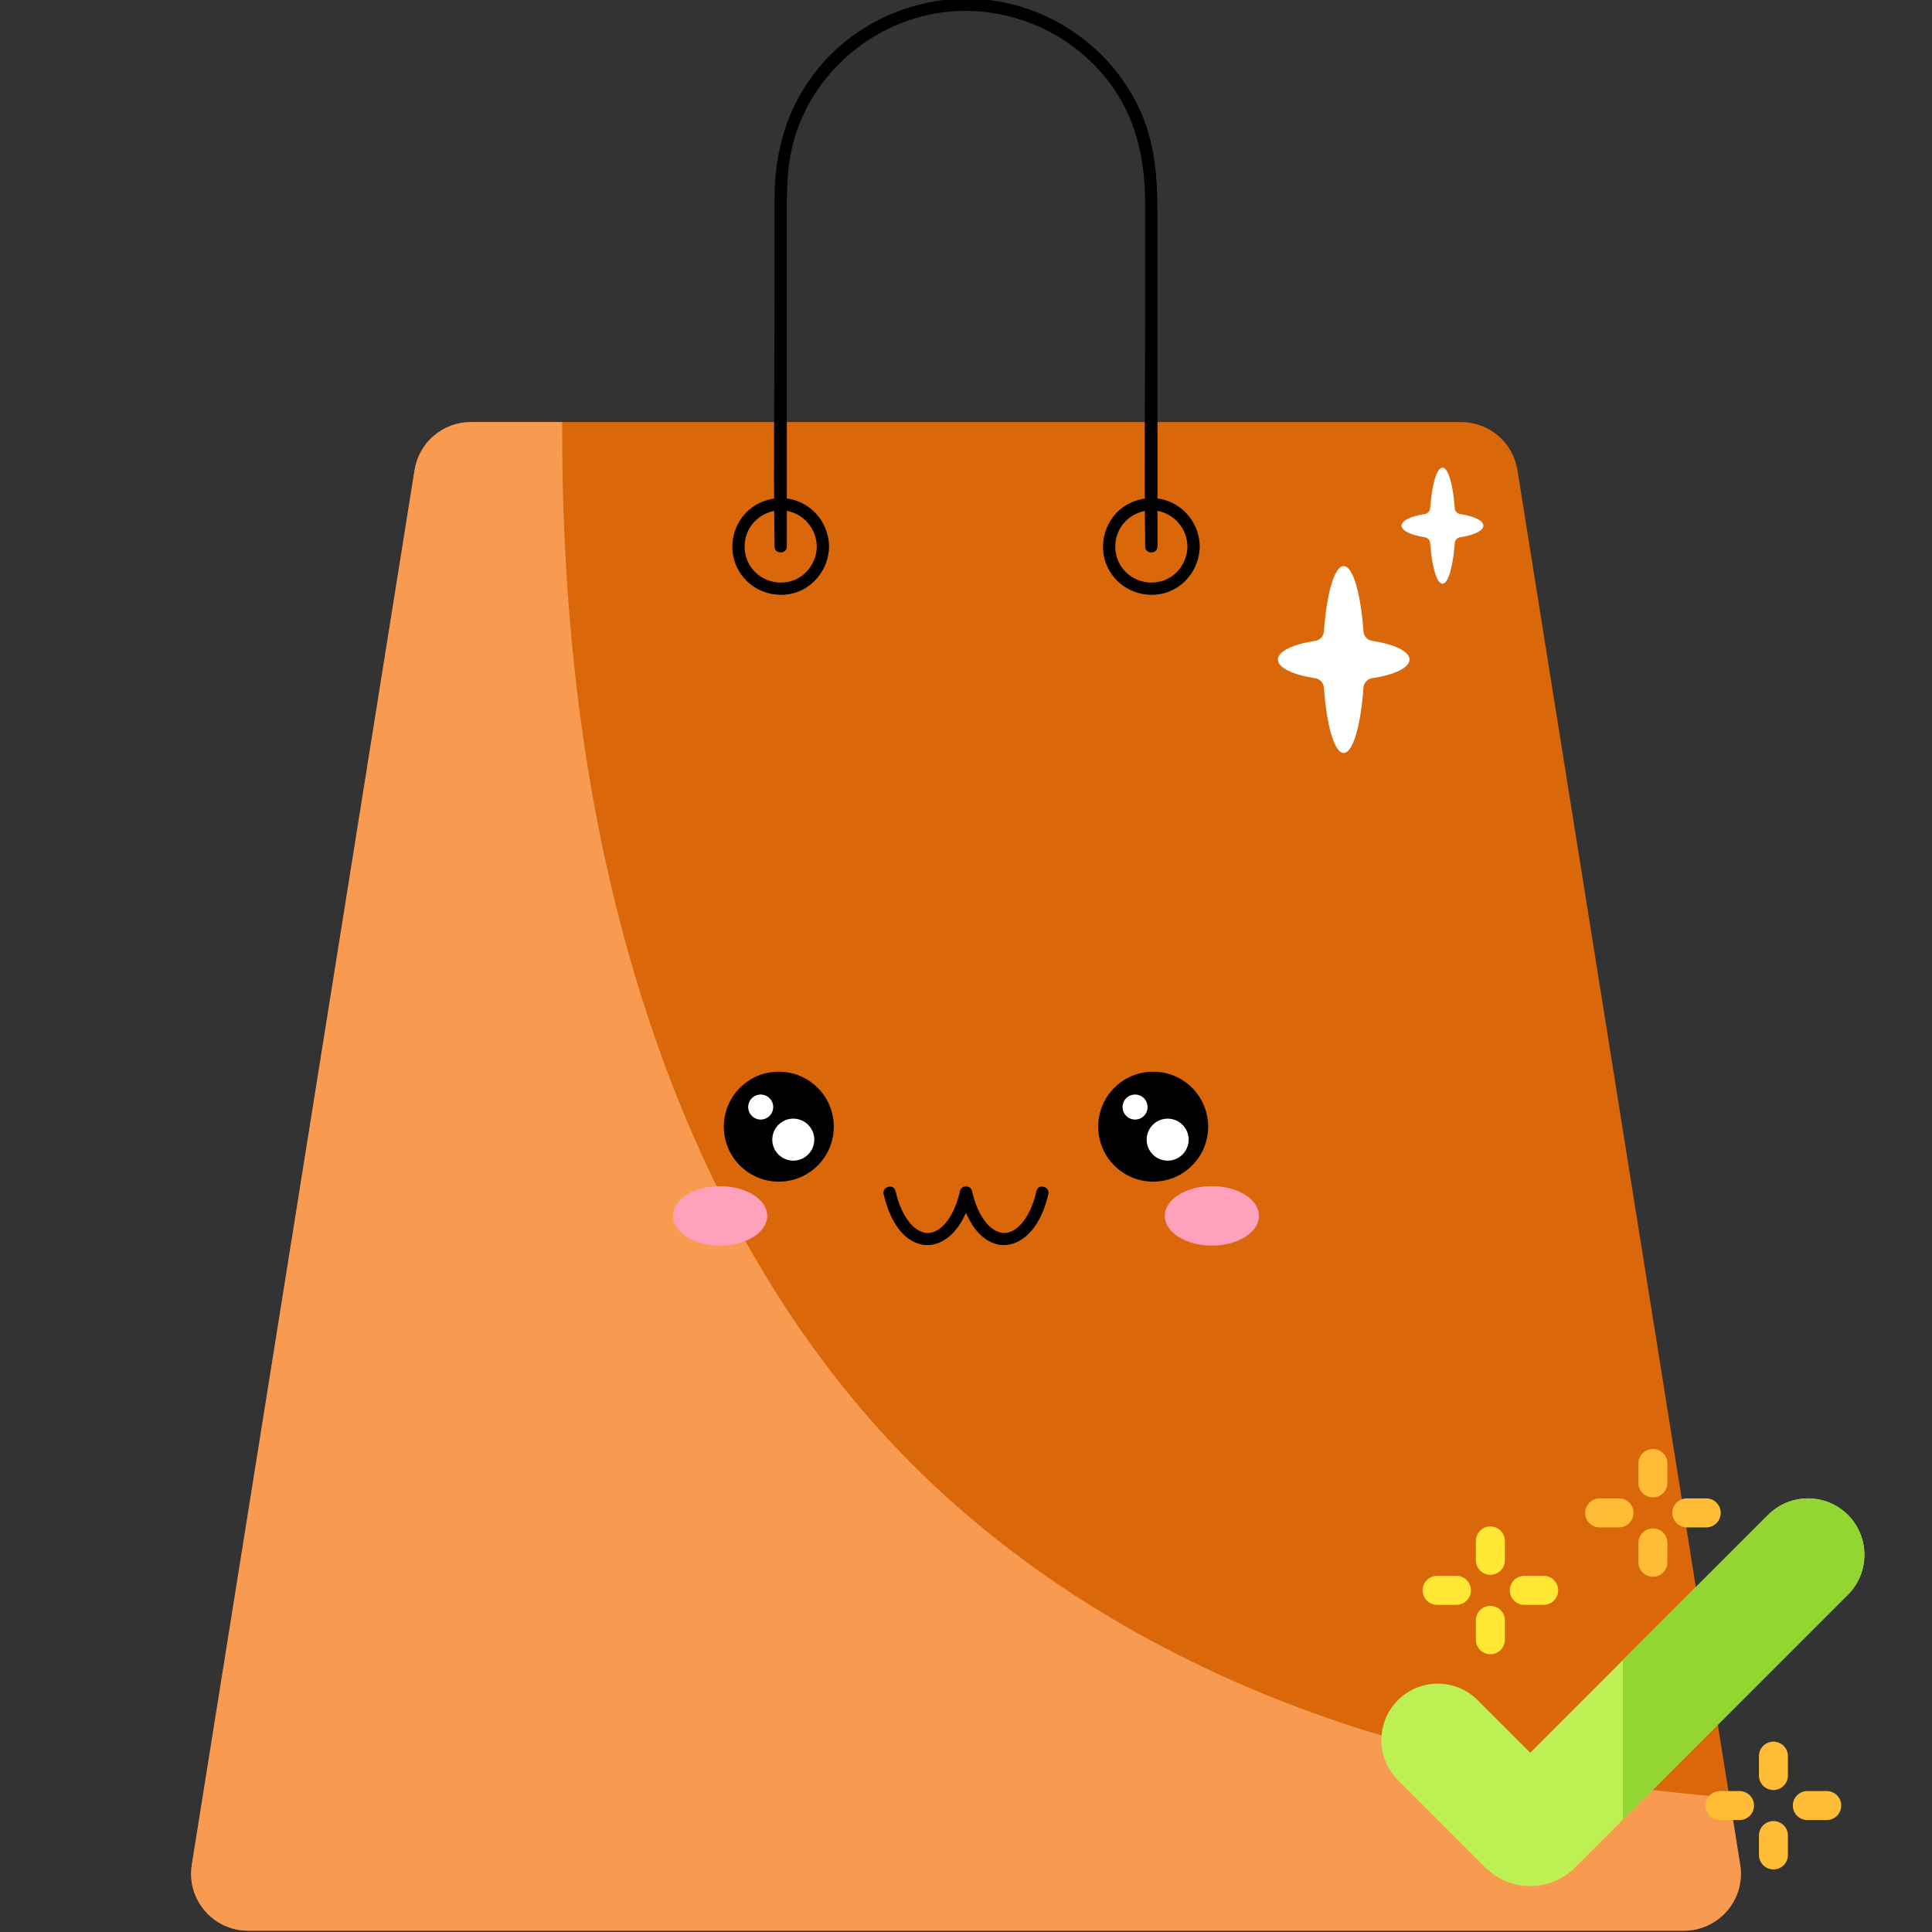 <svg width="200" height="200" viewBox="0 0 200 200" fill="none" xmlns="http://www.w3.org/2000/svg">
<rect x="0" y="0" width="200" height="200" fill="#333333" stroke="none"/>
<g clip-path="url(#clip0_778_6321)">
<path d="M180.143 193.04L157.083 48.657C156.861 47.273 156.154 46.012 155.087 45.102C154.02 44.193 152.664 43.693 151.262 43.693H48.737C47.335 43.693 45.979 44.193 44.913 45.102C43.846 46.012 43.138 47.273 42.917 48.657L19.857 193.04C19.285 196.621 22.052 199.864 25.678 199.864H174.322C177.948 199.864 180.715 196.621 180.143 193.04Z" fill="#FF7300" fill-opacity="0.82"/>
<path d="M179.032 186.086C165.387 184.996 151.837 182.692 138.862 178.345C121.685 172.591 105.572 163.264 92.993 150.112C81.892 138.505 73.933 124.37 68.481 109.331C60.911 88.453 58.126 66.022 58.197 43.693H48.737C47.335 43.693 45.979 44.193 44.913 45.102C43.846 46.012 43.138 47.273 42.917 48.657L19.857 193.04C19.285 196.621 22.052 199.864 25.678 199.864H174.322C177.948 199.864 180.714 196.621 180.143 193.04L179.032 186.086Z" fill="#FFA862" fill-opacity="0.81"/>
<path d="M85.828 56.574C85.799 54.48 84.513 52.62 82.553 51.874C80.605 51.133 78.284 51.756 76.965 53.368C75.637 54.992 75.421 57.322 76.506 59.137C77.588 60.948 79.701 61.865 81.764 61.494C84.117 61.071 85.795 58.927 85.828 56.574C85.839 55.754 84.565 55.754 84.554 56.574C84.533 58.121 83.58 59.555 82.105 60.086C80.607 60.626 78.908 60.16 77.901 58.924C76.922 57.721 76.813 55.98 77.605 54.654C78.39 53.34 79.971 52.602 81.484 52.892C83.259 53.232 84.529 54.773 84.553 56.574C84.565 57.393 85.838 57.395 85.828 56.574ZM124.199 56.574C124.17 54.48 122.885 52.62 120.924 51.874C118.976 51.133 116.655 51.756 115.336 53.368C114.008 54.992 113.792 57.322 114.877 59.137C115.959 60.948 118.073 61.865 120.135 61.494C122.489 61.071 124.167 58.927 124.199 56.574C124.21 55.754 122.936 55.754 122.925 56.574C122.904 58.121 121.951 59.555 120.476 60.086C118.978 60.626 117.279 60.16 116.273 58.924C115.294 57.721 115.184 55.98 115.976 54.654C116.761 53.34 118.342 52.602 119.855 52.892C121.631 53.232 122.9 54.773 122.925 56.574C122.936 57.393 124.21 57.395 124.199 56.574Z" fill="black"/>
<path d="M119.822 56.574V22.158C119.822 18.359 119.575 14.725 117.919 11.2C115.077 5.151 109.163 0.876 102.544 0.023C95.815 -0.844 88.94 1.867 84.654 7.137C81.524 10.984 80.178 15.607 80.178 20.511V31.174C80.178 39.471 80.067 47.777 80.178 56.074C80.18 56.24 80.178 56.407 80.178 56.574C80.178 57.394 81.451 57.394 81.451 56.574V23.259C81.451 20.017 81.372 16.854 82.428 13.719C84.634 7.169 90.532 2.293 97.365 1.31C104.3 0.312 111.401 3.443 115.335 9.239C117.805 12.879 118.548 16.934 118.548 21.236V32.374C118.548 40.281 118.434 48.198 118.548 56.105C118.551 56.261 118.548 56.418 118.548 56.574C118.549 57.394 119.822 57.394 119.822 56.574Z" fill="black"/>
<path d="M80.622 122.324C83.766 122.324 86.314 119.776 86.314 116.633C86.314 113.489 83.766 110.941 80.622 110.941C77.479 110.941 74.931 113.489 74.931 116.633C74.931 119.776 77.479 122.324 80.622 122.324Z" fill="black"/>
<path d="M80.042 114.602C80.042 114.946 79.906 115.275 79.663 115.518C79.42 115.761 79.091 115.897 78.747 115.897C78.404 115.897 78.074 115.761 77.832 115.518C77.589 115.275 77.452 114.946 77.452 114.602C77.452 114.259 77.589 113.929 77.832 113.686C78.074 113.443 78.404 113.307 78.747 113.307C79.091 113.307 79.42 113.443 79.663 113.686C79.906 113.929 80.042 114.259 80.042 114.602ZM84.295 117.976C84.295 118.552 84.066 119.105 83.658 119.513C83.251 119.921 82.697 120.15 82.121 120.15C81.544 120.15 80.991 119.921 80.583 119.513C80.175 119.105 79.946 118.552 79.946 117.976C79.946 117.399 80.175 116.846 80.583 116.438C80.991 116.03 81.544 115.801 82.121 115.801C82.697 115.801 83.251 116.03 83.658 116.438C84.066 116.846 84.295 117.399 84.295 117.976Z" fill="white"/>
<path d="M125.069 116.633C125.069 119.777 122.52 122.324 119.377 122.324C116.233 122.324 113.686 119.777 113.686 116.633C113.686 113.49 116.234 110.941 119.377 110.941C122.521 110.941 125.069 113.489 125.069 116.633Z" fill="black"/>
<path d="M118.797 114.602C118.797 114.946 118.661 115.275 118.418 115.518C118.175 115.761 117.846 115.897 117.502 115.897C117.159 115.897 116.829 115.761 116.586 115.518C116.343 115.275 116.207 114.946 116.207 114.602C116.207 114.259 116.343 113.929 116.586 113.686C116.829 113.443 117.159 113.307 117.502 113.307C117.846 113.307 118.175 113.443 118.418 113.686C118.661 113.929 118.797 114.259 118.797 114.602ZM123.05 117.976C123.05 118.552 122.821 119.105 122.413 119.513C122.005 119.921 121.452 120.15 120.875 120.15C120.299 120.15 119.745 119.921 119.338 119.513C118.93 119.105 118.701 118.552 118.701 117.976C118.701 117.399 118.93 116.846 119.338 116.438C119.745 116.03 120.299 115.801 120.875 115.801C121.452 115.801 122.005 116.03 122.413 116.438C122.821 116.846 123.05 117.399 123.05 117.976Z" fill="white"/>
<path d="M91.475 123.629C91.91 125.477 92.829 127.733 94.674 128.589C96.421 129.399 98.094 128.487 99.15 127.044C99.884 126.041 100.328 124.829 100.61 123.629C100.798 122.832 99.57 122.492 99.382 123.29C99.117 124.414 98.715 125.56 97.992 126.478C97.514 127.085 96.834 127.638 96.043 127.638C95.251 127.638 94.572 127.085 94.093 126.478C93.37 125.56 92.968 124.414 92.703 123.29C92.514 122.493 91.286 122.83 91.475 123.629Z" fill="black"/>
<path d="M99.39 123.629C99.825 125.477 100.744 127.733 102.589 128.589C104.336 129.399 106.01 128.487 107.065 127.044C107.799 126.041 108.243 124.829 108.525 123.629C108.713 122.832 107.485 122.492 107.297 123.29C107.032 124.414 106.63 125.56 105.907 126.478C105.429 127.085 104.749 127.638 103.958 127.638C103.166 127.638 102.487 127.085 102.008 126.478C101.285 125.56 100.883 124.414 100.618 123.29C100.43 122.493 99.201 122.83 99.39 123.629Z" fill="black"/>
<path d="M79.423 125.867C79.423 127.567 77.24 128.945 74.547 128.945C71.854 128.945 69.671 127.567 69.671 125.867C69.671 124.168 71.854 122.79 74.547 122.79C77.24 122.79 79.423 124.167 79.423 125.867ZM130.329 125.867C130.329 127.567 128.146 128.945 125.453 128.945C122.76 128.945 120.577 127.567 120.577 125.867C120.577 124.168 122.76 122.79 125.453 122.79C128.146 122.79 130.329 124.167 130.329 125.867Z" fill="#FFA1BC"/>
<path d="M151.161 53.215C151.011 53.194 150.874 53.122 150.771 53.011C150.668 52.901 150.606 52.759 150.594 52.608C150.424 50.172 149.92 48.406 149.324 48.406C148.728 48.406 148.223 50.172 148.053 52.608C148.041 52.759 147.979 52.901 147.876 53.011C147.773 53.122 147.636 53.194 147.487 53.215C146.069 53.43 145.09 53.886 145.09 54.415C145.09 54.944 146.068 55.4 147.487 55.615C147.636 55.637 147.773 55.709 147.876 55.819C147.979 55.929 148.041 56.071 148.053 56.222C148.223 58.658 148.728 60.425 149.324 60.425C149.92 60.425 150.424 58.658 150.594 56.222C150.605 56.071 150.668 55.929 150.771 55.819C150.874 55.708 151.011 55.637 151.161 55.615C152.579 55.4 153.557 54.944 153.557 54.415C153.557 53.887 152.579 53.43 151.161 53.215ZM142.055 66.343C141.815 66.308 141.593 66.192 141.428 66.015C141.262 65.837 141.162 65.609 141.144 65.366C140.869 61.445 140.058 58.6 139.098 58.6C138.138 58.6 137.327 61.445 137.053 65.366C137.035 65.609 136.935 65.837 136.769 66.015C136.603 66.192 136.382 66.308 136.141 66.343C133.858 66.69 132.283 67.424 132.283 68.275C132.283 69.126 133.858 69.86 136.141 70.207C136.382 70.242 136.603 70.358 136.769 70.535C136.934 70.713 137.035 70.941 137.053 71.183C137.327 75.105 138.138 77.949 139.098 77.949C140.058 77.949 140.869 75.105 141.144 71.183C141.162 70.941 141.262 70.713 141.428 70.535C141.593 70.357 141.815 70.242 142.055 70.207C144.338 69.86 145.913 69.126 145.913 68.275C145.913 67.424 144.338 66.69 142.055 66.343Z" fill="white"/>
<g clip-path="url(#clip1_778_6321)">
<path d="M154.283 163.025C153.454 163.025 152.782 162.353 152.782 161.523V159.518C152.782 158.689 153.454 158.016 154.283 158.016C155.112 158.016 155.785 158.689 155.785 159.518V161.523C155.785 162.353 155.113 163.025 154.283 163.025ZM154.283 171.246C153.454 171.246 152.782 170.573 152.782 169.744V167.738C152.782 166.909 153.454 166.237 154.283 166.237C155.112 166.237 155.785 166.909 155.785 167.738V169.744C155.785 170.573 155.113 171.246 154.283 171.246ZM150.773 166.132H148.767C147.938 166.132 147.266 165.46 147.266 164.631C147.266 163.802 147.938 163.13 148.767 163.13H150.773C151.602 163.13 152.274 163.802 152.274 164.631C152.274 165.46 151.602 166.132 150.773 166.132ZM159.799 166.132H157.793C156.964 166.132 156.292 165.46 156.292 164.631C156.292 163.802 156.964 163.13 157.793 163.13H159.799C160.628 163.13 161.3 163.802 161.3 164.631C161.3 165.46 160.628 166.132 159.799 166.132Z" fill="#FFE733"/>
<path d="M171.11 155.009C170.28 155.009 169.608 154.336 169.608 153.507V151.501C169.608 150.672 170.28 150 171.11 150C171.939 150 172.611 150.672 172.611 151.501V153.507C172.611 154.337 171.939 155.009 171.11 155.009ZM171.11 163.229C170.28 163.229 169.608 162.557 169.608 161.728V159.722C169.608 158.893 170.28 158.221 171.11 158.221C171.939 158.221 172.611 158.893 172.611 159.722V161.728C172.611 162.557 171.939 163.229 171.11 163.229ZM167.599 158.116H165.594C164.764 158.116 164.092 157.444 164.092 156.615C164.092 155.785 164.764 155.113 165.594 155.113H167.6C168.429 155.113 169.101 155.785 169.101 156.615C169.101 157.444 168.429 158.116 167.6 158.116L167.599 158.116ZM176.625 158.116H174.62C173.791 158.116 173.118 157.444 173.118 156.615C173.118 155.785 173.791 155.113 174.62 155.113H176.625C177.455 155.113 178.127 155.785 178.127 156.615C178.127 157.444 177.455 158.116 176.625 158.116ZM183.585 185.304C182.756 185.304 182.084 184.632 182.084 183.802V181.797C182.084 180.968 182.756 180.295 183.585 180.295C184.415 180.295 185.087 180.968 185.087 181.797V183.802C185.087 184.632 184.415 185.304 183.585 185.304ZM183.585 193.525C182.756 193.525 182.084 192.852 182.084 192.023V190.017C182.084 189.188 182.756 188.516 183.585 188.516C184.415 188.516 185.087 189.188 185.087 190.017V192.023C185.087 192.852 184.415 193.525 183.585 193.525ZM180.075 188.411H178.069C177.24 188.411 176.568 187.739 176.568 186.91C176.568 186.081 177.24 185.408 178.069 185.408H180.075C180.904 185.408 181.577 186.081 181.577 186.91C181.577 187.739 180.904 188.411 180.075 188.411ZM189.101 188.411H187.096C186.266 188.411 185.594 187.739 185.594 186.91C185.594 186.081 186.266 185.408 187.096 185.408H189.101C189.93 185.408 190.603 186.081 190.603 186.91C190.603 187.739 189.93 188.411 189.101 188.411H189.101Z" fill="#FFBC36"/>
<path d="M158.41 195.245C156.73 195.245 155.05 194.605 153.771 193.326L144.708 184.263C142.431 181.986 142.431 178.28 144.708 176.002C145.812 174.899 147.279 174.291 148.839 174.291C150.399 174.291 151.866 174.899 152.969 176.002L158.41 181.443L183.031 156.822C185.308 154.545 189.014 154.545 191.292 156.822C193.57 159.1 193.57 162.806 191.292 165.084L163.05 193.326C161.771 194.605 160.09 195.245 158.41 195.245L158.41 195.245Z" fill="#BDF052"/>
<path d="M183.031 156.822L168 171.853V188.375L191.292 165.083C193.57 162.806 193.57 159.1 191.292 156.822C189.014 154.544 185.308 154.545 183.031 156.822V156.822Z" fill="#93D632"/>
</g>
</g>
<defs>
<clipPath id="clip0_778_6321">
<rect width="200" height="200" fill="white"/>
</clipPath>
<clipPath id="clip1_778_6321">
<rect width="50" height="50" fill="white" transform="translate(143 150)"/>
</clipPath>
</defs>
</svg>
